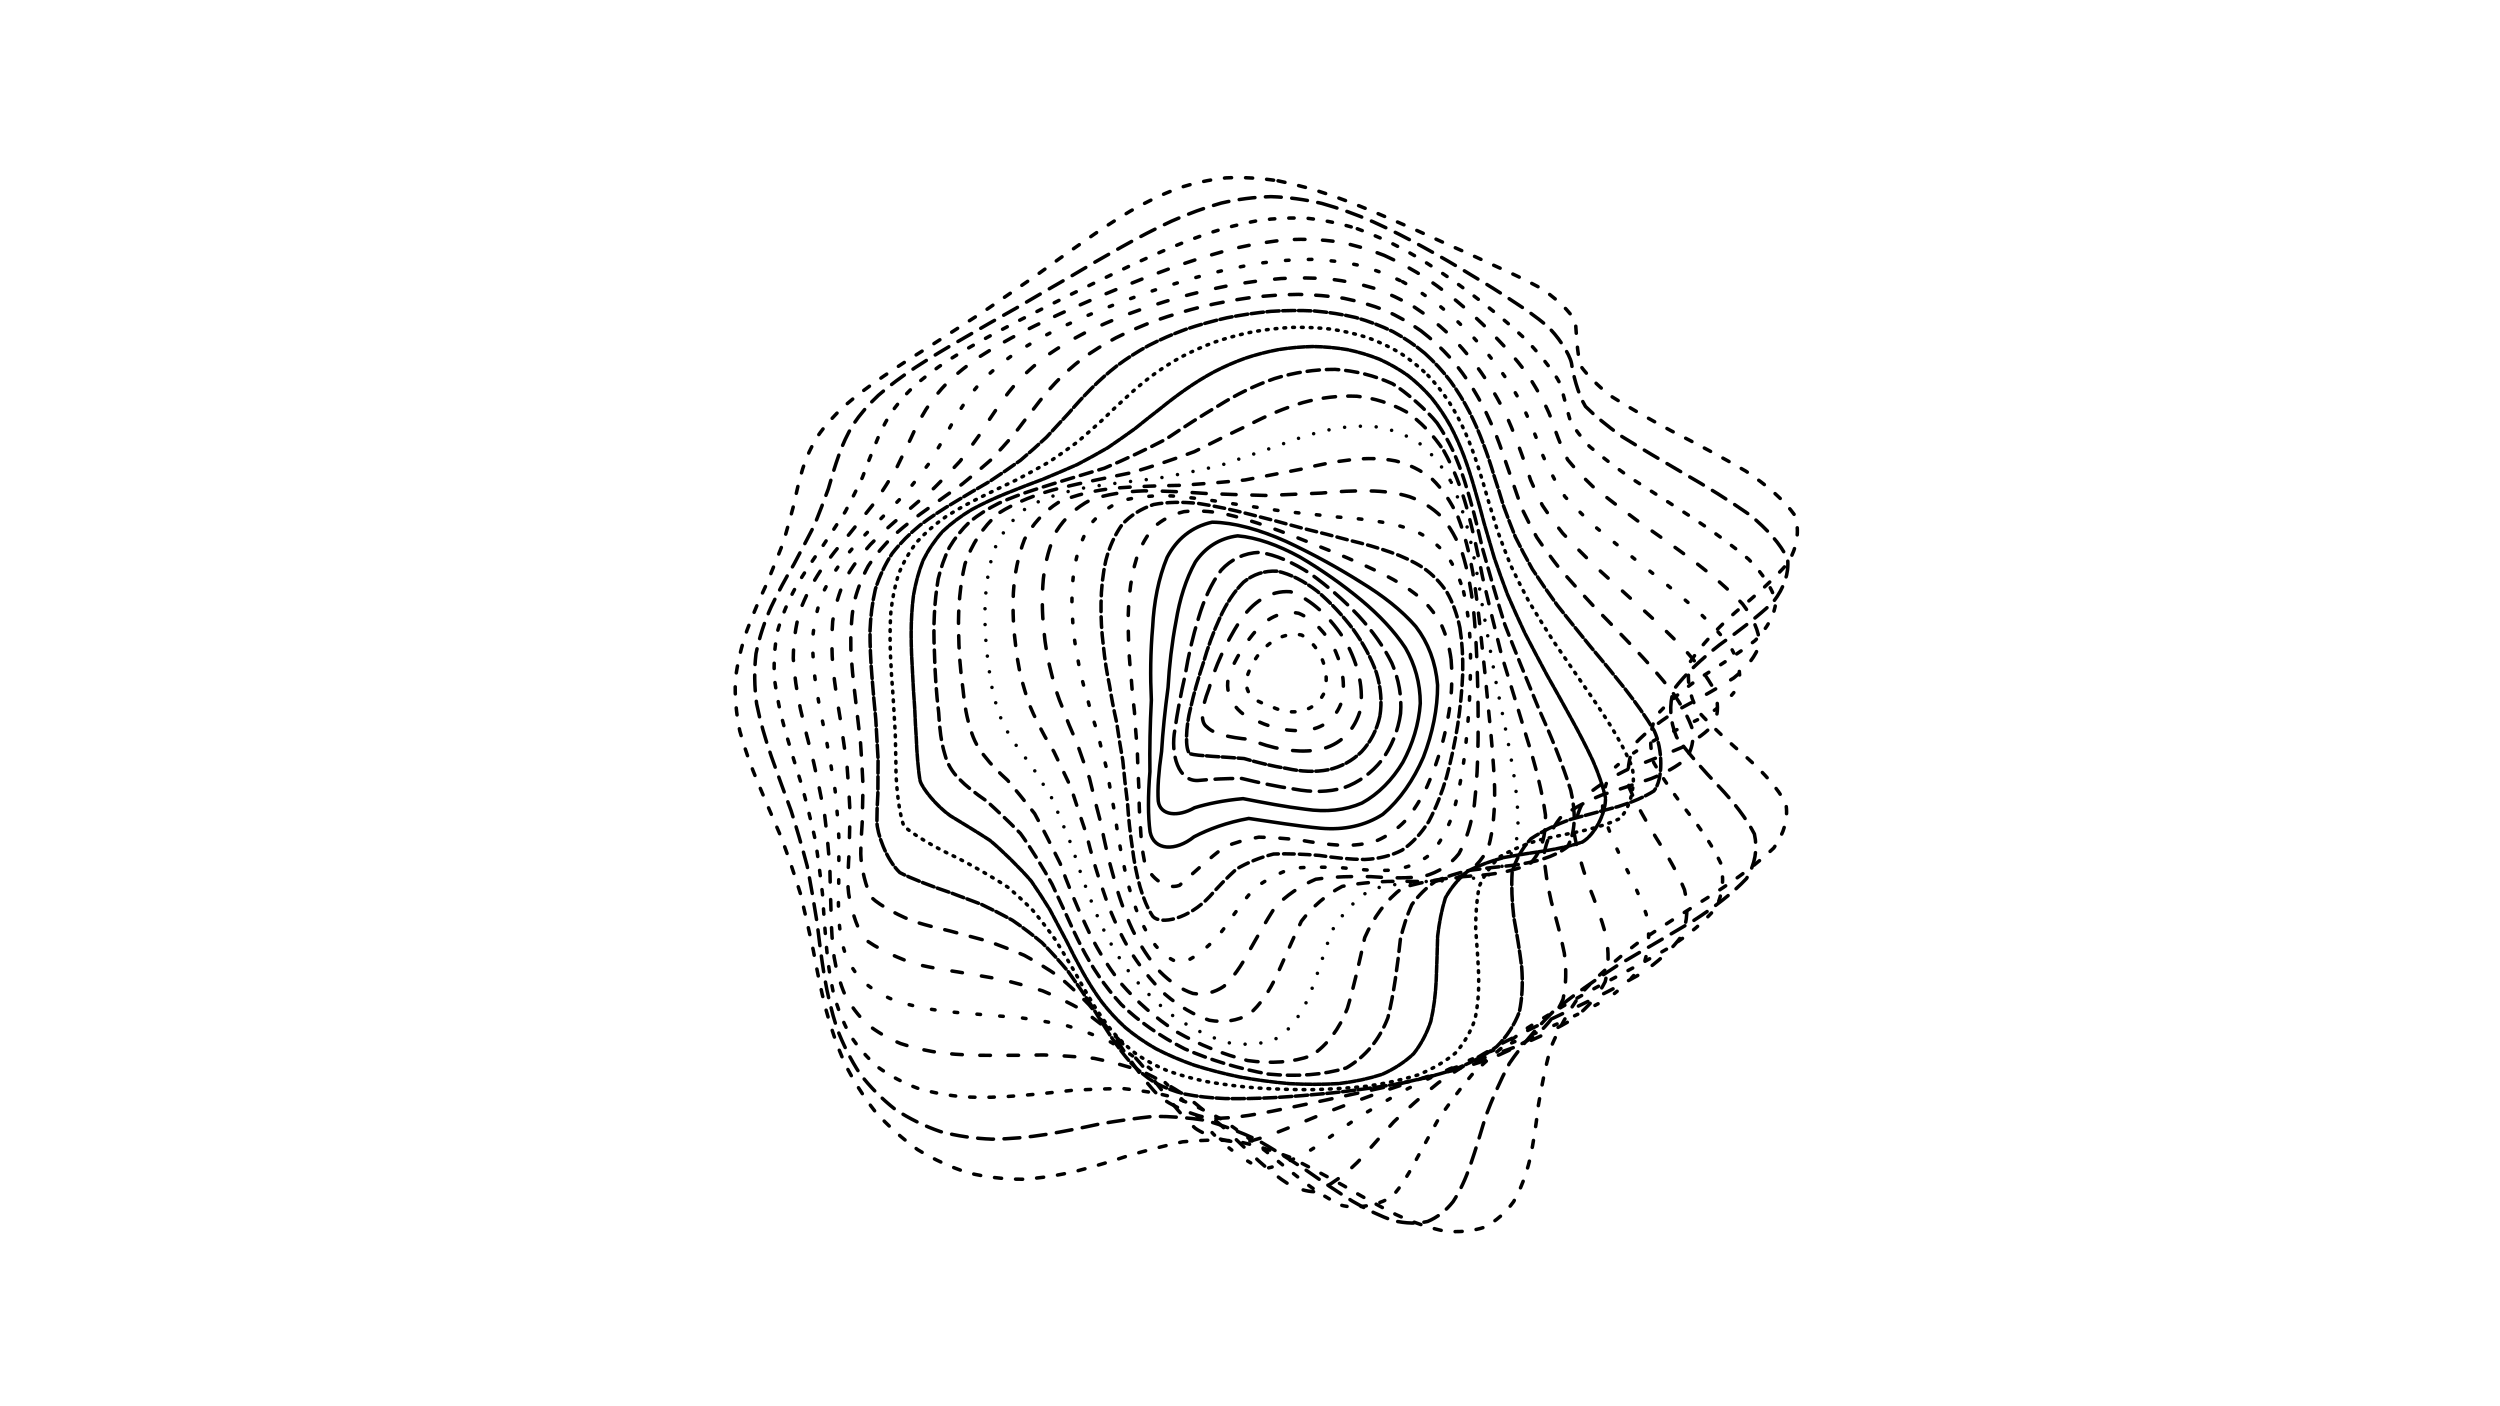 <svg xmlns="http://www.w3.org/2000/svg" version="1.1" xmlns:xlink="http://www.w3.org/1999/xlink" xmlns:svgjs="http://svgjs.dev/svgjs" viewBox="0 0 1422 800"><defs><linearGradient x1="50%" y1="0%" x2="50%" y2="100%" id="ccchaos-grad"><stop stop-color="hsl(206, 75%, 49%)" stop-opacity="1" offset="0%"></stop><stop stop-color="hsl(331, 90%, 56%)" stop-opacity="1" offset="100%"></stop></linearGradient></defs><g stroke-width="2" stroke="url(#ccchaos-grad)" fill="none" stroke-linecap="round"><path d="M726.97 102.85C737.22 104.91 747.63 107.81 758.17 111.42 768.71 115.21 779.35 119.5 790.03 124.16 800.65 128.68 811.21 133.39 821.58 138.19 831.75 142.62 841.55 147.04 850.8 151.42 859.61 155.33 867.64 159.19 874.69 163 883.65 168.09 894.34 178.13 896.15 183.39 896.64 188.7 896.91 201.1 899.23 208.4 902.98 213.5 908.5 219.09 916.04 225.15 925.83 231.35 937.51 238.01 950.71 245.11 964.95 252.34 979.37 259.99 993.03 267.98 1005.19 276.09 1014.79 284.52 1020.98 293.2 1023.69 301.97 1022.35 310.95 1017.09 320.11 1009.14 329.3 998.81 338.63 987.34 348.05 976.73 357.48 967.66 366.98 961.35 376.51 959.12 386.03 960.72 395.35 965.75 404.45 974.01 413.56 983.82 422.47 993.9 431.18 1003.64 439.92 1011.22 448.5 1015.77 456.94 1017.28 465.48 1014.93 473.93 1008.92 482.34 999.98 490.92 988.39 499.54 975.02 508.23 960.8 517.17 946.4 526.27 932.58 535.55 919.96 545.14 908.85 554.96 899.46 564.99 892.02 575.33 886.23 585.86 881.84 596.52 878.94 607.34 876.8 618.15 875.01 628.82 873.81 639.38 872.32 649.54 870.27 659.13 868.09 668.21 865 676.42 860.92 683.53 856.42 689.75 850.9 694.63 844.43 698.02 837.55 700.32 829.85 701.05 821.47 700.22 812.82 698.42 803.65 695.25 794.08 690.86 784.4 686.04 774.44 680.48 764.29 674.45 754.11 668.8 743.8 663.26 733.4 658.11 723 654.14 712.75 651.05 702.66 648.93 692.55 648.23 682.55 648.45 672.64 649.47 662.66 651.63 652.72 654.23 642.79 657.04 632.73 660.38 622.63 663.47 612.49 666.07 602.22 668.54 591.91 670.15 581.59 670.75 571.22 670.75 560.93 669.55 550.8 667.13 540.83 663.92 531.19 659.5 522.01 653.95 513.25 647.68 505.14 640.41 497.82 632.28 491.09 623.64 485.25 614.34 480.32 604.52 475.94 594.41 472.37 583.96 469.53 573.3 466.86 562.53 464.62 551.66 462.64 540.77 460.3 529.9 457.89 519.07 455.29 508.34 451.98 497.66 448.37 487.09 444.51 476.64 440.06 466.25 435.6 455.98 431.35 445.83 427.1 435.72 423.5 425.72 420.8 415.82 418.73 405.95 417.87 396.16 418.29 386.49 419.47 376.82 421.76 367.47 424.91 358.47 428.27 349.45 432.02 340.77 435.94 332.43 439.37 324.08 442.62 316.08 445.6 308.44 447.83 300.79 449.83 293.48 451.68 286.54 453.07 279.56 454.65 272.92 456.58 266.61 458.62 260.22 461.37 254.12 464.95 248.3 469.08 242.33 474.19 236.56 480.25 230.98 486.96 225.16 494.52 219.46 502.82 213.83 511.54 207.88 520.77 201.95 530.34 196.02 540.02 189.73 549.84 183.41 559.7 177.08 569.4 170.42 579.04 163.79 588.59 157.23 597.87 150.46 607.06 143.88 616.18 137.57 625.05 131.28 633.93 125.42 642.86 120.11 651.6 115.07 660.49 110.76 669.57 107.27 678.55 104.26 687.79 102.21 697.34 101.17 706.85 100.71 716.72 101.27 726.97 102.85" stroke-dasharray="4 8" transform="rotate(0, 711, 400)" opacity="0.70"></path><path d="M731.7 113.53C741.66 115.56 751.66 118.39 761.64 121.92 771.61 125.62 781.54 129.82 791.34 134.4 801.05 138.86 810.53 143.53 819.66 148.31 828.55 152.76 836.93 157.23 844.64 161.67 851.93 165.68 858.38 169.64 863.85 173.56 870.7 178.82 878.44 189.06 879.82 194.31 880.83 199.51 884.55 211.33 889.44 218.16 894.93 222.88 902.12 228.05 911.09 233.64 921.91 239.33 934.17 245.46 947.43 252 961.2 258.65 974.68 265.69 987.01 273.09 997.62 280.57 1005.58 288.39 1010.24 296.48 1011.7 304.64 1009.48 313.04 1003.79 321.64 995.85 330.28 985.93 339.09 975.12 348.02 965.23 356.97 956.81 366.03 950.9 375.17 948.72 384.31 949.99 393.31 954.41 402.16 961.84 411.02 970.83 419.74 980.26 428.33 989.64 436.96 997.3 445.5 1002.42 453.96 1004.97 462.51 1004.06 471.04 999.74 479.57 992.63 488.26 982.8 497.03 970.95 505.89 957.91 514.97 944.21 524.21 930.59 533.61 917.63 543.26 905.71 553.1 895.13 563.1 886.16 573.31 878.69 583.64 872.59 593.99 867.99 604.42 864.34 614.74 861.31 624.81 859.11 634.69 856.98 644.1 854.64 652.87 852.46 661.1 849.69 668.43 846.2 674.68 842.5 680.08 837.95 684.2 832.55 686.93 826.85 688.66 820.35 688.96 813.12 687.83 805.67 685.86 797.61 682.68 789.03 678.4 780.33 673.79 771.23 668.52 761.79 662.83 752.31 657.52 742.56 652.31 732.58 647.43 722.6 643.63 712.63 640.62 702.7 638.46 692.76 637.6 682.82 637.56 672.9 638.26 662.93 640.02 652.94 642.22 642.92 644.64 632.84 647.61 622.71 650.41 612.55 652.83 602.37 655.22 592.19 656.88 582.07 657.68 572.03 658.01 562.16 657.28 552.56 655.46 543.22 652.96 534.32 649.35 525.97 644.66 518.08 639.32 510.9 633.01 504.53 625.86 498.71 618.19 493.74 609.82 489.61 600.89 485.9 591.65 482.89 581.99 480.47 572.05 478.09 561.95 475.99 551.68 474.04 541.33 471.64 530.95 469.09 520.54 466.3 510.18 462.79 499.85 458.99 489.58 454.95 479.42 450.39 469.3 445.85 459.27 441.55 449.37 437.32 439.51 433.75 429.75 431.1 420.12 429.09 410.5 428.28 401 428.73 391.62 429.95 382.25 432.26 373.22 435.43 364.53 438.84 355.83 442.66 347.47 446.65 339.46 450.21 331.42 453.61 323.73 456.74 316.38 459.13 309 461.25 301.95 463.17 295.23 464.56 288.45 466.03 281.98 467.75 275.8 469.45 269.52 471.73 263.48 474.73 257.68 478.16 251.71 482.5 245.91 487.74 240.25 493.6 234.35 500.34 228.53 507.86 222.76 515.87 216.7 524.49 210.64 533.56 204.58 542.87 198.2 552.44 191.8 562.17 185.41 571.87 178.74 581.6 172.12 591.3 165.61 600.84 158.95 610.31 152.5 619.72 146.36 628.94 140.26 638.13 134.62 647.32 129.54 656.35 124.74 665.46 120.64 674.67 117.36 683.79 114.55 693.08 112.66 702.57 111.73 712.03 111.35 721.74 111.95 731.7 113.53" stroke-dasharray="9 6" transform="rotate(4.04, 711, 400)" opacity="0.62"></path><path d="M733.49 124.21C743.09 126.2 752.59 128.97 761.93 132.4 771.25 136.01 780.38 140.11 789.23 144.59 797.98 148.98 806.35 153.6 814.25 158.34 821.92 162.8 828.98 167.3 835.32 171.78 843.89 177.9 856.12 189.39 859.79 194.85 862.5 199.89 866.39 210.33 869.09 215.97 872.18 219.71 876.27 223.79 881.63 228.22 888.67 232.63 897.22 237.45 907.27 242.65 918.72 247.9 931.17 253.56 944.14 259.61 957.15 265.73 969.48 272.24 980.37 279.09 989.4 286.01 995.79 293.26 999.03 300.8 999.37 308.39 996.42 316.25 990.43 324.33 982.59 332.44 973.11 340.75 962.96 349.23 953.78 357.72 945.98 366.36 940.46 375.13 938.32 383.9 939.3 392.6 943.13 401.21 949.78 409.83 957.96 418.37 966.71 426.85 975.65 435.36 983.27 443.84 988.79 452.29 992.18 460.83 992.52 469.4 989.76 478 984.39 486.75 976.33 495.59 966.13 504.53 954.48 513.65 941.81 522.92 928.77 532.33 915.91 541.93 903.64 551.66 892.3 561.49 882.19 571.45 873.33 581.45 865.72 591.39 859.49 601.31 854.28 611.04 849.85 620.45 846.37 629.6 843.24 638.22 840.2 646.15 837.54 653.53 834.6 660.01 831.21 665.43 825.8 671.76 811.34 676.77 802.22 675.36 795.74 673.28 788.62 670.1 780.93 665.97 773.14 661.57 764.84 656.59 756.11 651.24 747.35 646.26 738.19 641.36 728.7 636.76 719.2 633.13 709.6 630.19 699.93 628.01 690.27 627.01 680.53 626.74 670.74 627.14 660.95 628.53 651.09 630.33 641.19 632.37 631.29 634.97 621.36 637.46 611.44 639.66 601.57 641.92 591.78 643.57 582.13 644.49 572.65 645.07 563.43 644.72 554.58 643.39 546.06 641.51 538.04 638.6 530.64 634.71 523.71 630.23 517.5 624.82 512.07 618.59 507.14 611.86 502.97 604.43 499.54 596.41 496.41 588.05 493.84 579.23 491.72 570.07 489.51 560.72 487.46 551.14 485.45 541.4 482.91 531.6 480.17 521.72 477.15 511.83 473.43 501.93 469.44 492.06 465.23 482.26 460.57 472.48 455.98 462.78 451.67 453.18 447.47 443.62 443.97 434.15 441.38 424.81 439.45 415.48 438.69 406.27 439.17 397.19 440.42 388.12 442.74 379.38 445.91 370.99 449.34 362.59 453.21 354.51 457.27 346.78 460.95 339.01 464.49 331.57 467.77 324.45 470.35 317.3 472.63 310.44 474.66 303.88 476.12 297.25 477.57 290.89 479.15 284.78 480.6 278.56 482.5 272.54 484.99 266.71 487.8 260.71 491.41 254.84 495.85 249.09 500.85 243.09 506.71 237.16 513.36 231.27 520.54 225.1 528.39 218.93 536.78 212.77 545.5 206.32 554.6 199.87 563.95 193.46 573.41 186.82 583 180.26 592.63 173.83 602.21 167.31 611.77 161.03 621.3 155.07 630.71 149.2 640.08 143.8 649.42 138.95 658.65 134.4 667.9 130.54 677.17 127.47 686.38 124.85 695.67 123.11 705.04 122.3 714.4 122.01 723.89 122.64 733.49 124.21" stroke-dasharray="3 8" transform="rotate(8.08, 711, 400)" opacity="0.65"></path><path d="M732.08 134.89C741.25 136.84 750.19 139.54 758.85 142.87 767.48 146.38 775.79 150.37 783.71 154.74 791.53 159.05 798.88 163.59 805.67 168.29 812.28 172.73 818.24 177.24 823.49 181.75 830.62 187.98 840.87 199.77 844.26 205.39 847.34 210.57 853.84 221.11 858.62 226.67 863.21 230.32 868.84 234.26 875.7 238.49 884.01 242.67 893.59 247.2 904.31 252.09 916.01 256.98 928.28 262.25 940.63 267.87 952.65 273.54 963.67 279.57 973.05 285.94 980.53 292.35 985.42 299.09 987.38 306.13 986.74 313.2 983.19 320.55 977.02 328.15 969.35 335.77 960.34 343.61 950.86 351.67 942.37 359.72 935.16 367.97 930.02 376.39 927.93 384.82 928.64 393.22 931.93 401.59 937.83 409.97 945.21 418.33 953.26 426.67 961.7 435.06 969.15 443.45 974.91 451.86 978.96 460.35 980.37 468.89 979 477.5 975.26 486.22 968.93 495.05 960.41 503.97 950.32 513.04 938.92 522.23 926.8 531.52 914.46 540.95 902.27 550.45 890.61 559.99 879.78 569.58 869.92 579.14 861.09 588.56 853.44 597.9 846.77 606.97 840.94 615.65 836.08 624.03 831.75 631.83 827.72 638.93 822.48 648.3 811.5 661.05 805.06 663.99 800.56 664.78 795.47 664.38 789.77 662.82 783.97 660.66 777.58 657.53 770.61 653.55 763.56 649.37 755.98 644.69 747.92 639.67 739.81 635.01 731.26 630.42 722.29 626.08 713.32 622.62 704.18 619.76 694.89 617.57 685.63 616.45 676.24 615.98 666.76 616.1 657.31 617.14 647.78 618.57 638.22 620.24 628.72 622.46 619.22 624.63 609.78 626.59 600.47 628.67 591.29 630.26 582.34 631.23 573.63 631.97 565.25 631.9 557.3 630.98 549.72 629.61 542.69 627.31 536.29 624.12 530.34 620.42 525.07 615.84 520.54 610.47 516.41 604.65 512.93 598.12 510.09 590.99 507.4 583.53 505.14 575.57 503.2 567.22 501.04 558.67 498.94 549.82 496.78 540.78 494.05 531.63 491.07 522.35 487.81 513 483.88 503.63 479.69 494.23 475.35 484.87 470.61 475.5 466 466.19 461.7 456.96 457.57 447.74 454.15 438.61 451.64 429.59 449.8 420.58 449.1 411.68 449.62 402.91 450.88 394.14 453.19 385.69 456.35 377.58 459.79 369.45 463.68 361.63 467.79 354.13 471.57 346.61 475.24 339.38 478.69 332.45 481.45 325.46 483.92 318.75 486.11 312.31 487.7 305.78 489.2 299.48 490.73 293.4 492.02 287.2 493.65 281.17 495.73 275.29 498 269.24 500.96 263.29 504.66 257.44 508.83 251.35 513.8 245.32 519.55 239.31 525.81 233.06 532.78 226.81 540.34 220.58 548.3 214.1 556.72 207.65 565.48 201.25 574.46 194.68 583.65 188.21 592.97 181.91 602.35 175.56 611.77 169.47 621.19 163.73 630.59 158.11 639.96 152.96 649.28 148.36 658.55 144.07 667.8 140.45 677.02 137.59 686.2 135.17 695.38 133.58 704.56 132.88 713.73 132.67 722.91 133.33 732.08 134.89" stroke-dasharray="6 10" transform="rotate(12.12, 711, 400)" opacity="0.76"></path><path d="M727.67 145.57C736.36 147.48 744.71 150.09 752.7 153.32 760.65 156.72 768.19 160.6 775.28 164.85 782.27 169.06 788.75 173.52 794.66 178.14 800.43 182.56 805.59 187.05 810.11 191.58 816.37 197.89 825.96 209.95 829.73 215.72 833.76 221.05 843.54 231.77 850.44 237.32 856.42 240.93 863.4 244.77 871.46 248.86 880.69 252.88 890.9 257.2 901.9 261.83 913.48 266.44 925.23 271.38 936.7 276.66 947.54 281.94 957.15 287.57 965.01 293.52 970.99 299.49 974.5 305.78 975.31 312.37 973.85 318.98 969.83 325.87 963.58 333.03 956.15 340.2 947.64 347.62 938.82 355.27 930.99 362.92 924.36 370.8 919.57 378.89 917.54 386.98 918.01 395.09 920.8 403.22 925.99 411.36 932.6 419.52 939.93 427.71 947.81 435.93 955 444.2 960.85 452.51 965.38 460.89 967.66 469.35 967.49 477.88 965.23 486.5 960.54 495.22 953.7 504.03 945.24 512.94 935.3 521.94 924.35 530.99 912.87 540.13 901.17 549.29 889.63 558.42 878.54 567.55 868.09 576.58 858.42 585.4 849.67 594.08 841.78 602.43 834.7 610.35 828.5 617.93 822.92 624.92 817.79 631.19 811.09 639.36 798.43 650.02 791.76 652.19 784.83 652.26 768.61 646.5 759.19 641.16 752.7 637.21 745.7 632.82 738.2 628.12 730.69 623.78 722.7 619.49 714.29 615.4 705.87 612.11 697.23 609.34 688.44 607.15 679.67 605.92 670.76 605.27 661.77 605.14 652.82 605.86 643.82 606.93 634.81 608.24 625.9 610.11 617.03 611.95 608.3 613.64 599.73 615.51 591.36 616.98 583.28 617.95 575.47 618.76 568.05 618.9 561.11 618.29 554.52 617.33 548.49 615.56 543.08 612.97 538.06 609.94 533.67 606.12 529.93 601.54 526.47 596.56 523.56 590.89 521.15 584.62 518.77 578.03 516.68 570.93 514.79 563.4 512.58 555.67 510.33 547.6 507.95 539.28 504.99 530.83 501.75 522.21 498.23 513.48 494.1 504.69 489.75 495.84 485.28 486.97 480.51 478.09 475.9 469.22 471.66 460.4 467.62 451.58 464.31 442.83 461.9 434.16 460.15 425.51 459.52 416.93 460.06 408.47 461.34 400.01 463.63 391.86 466.76 384 470.18 376.14 474.06 368.56 478.2 361.27 482.06 353.95 485.86 346.9 489.45 340.11 492.42 333.28 495.09 326.68 497.48 320.31 499.24 313.85 500.85 307.59 502.41 301.51 503.66 295.31 505.11 289.25 506.89 283.31 508.74 277.2 511.15 271.18 514.19 265.23 517.59 259.08 521.72 252.96 526.58 246.87 531.9 240.56 537.93 234.27 544.57 228.01 551.63 221.54 559.21 215.13 567.21 208.79 575.49 202.33 584.06 196 592.85 189.86 601.77 183.72 610.81 177.85 619.9 172.36 629.04 167 638.19 162.11 647.3 157.78 656.41 153.75 665.49 150.37 674.49 147.73 683.5 145.5 692.45 144.07 701.32 143.48 710.19 143.33 718.99 144.03 727.67 145.57" stroke-dasharray="2 11" transform="rotate(16.16, 711, 400)" opacity="0.11"></path><path d="M720.9 156.24C729.06 158.11 736.83 160.64 744.19 163.75 751.51 167.05 758.39 170.79 764.79 174.91 771.13 179.02 776.95 183.38 782.24 187.91 787.45 192.28 792.13 196.74 796.28 201.26 802.23 207.62 812.33 219.9 817 225.81 820.5 229.46 824.17 233.15 828.18 236.91 832.96 240.42 838.36 244.06 844.51 247.83 851.66 251.44 859.7 255.24 868.61 259.25 878.39 263.16 888.85 267.33 899.74 271.77 910.86 276.16 921.81 280.86 932.18 285.85 941.71 290.82 949.87 296.11 956.23 301.71 960.79 307.3 963.05 313.21 962.86 319.4 960.71 325.6 956.36 332.09 950.12 338.85 942.99 345.61 935.01 352.64 926.85 359.92 919.66 367.2 913.56 374.72 909.13 382.48 907.16 390.25 907.41 398.08 909.73 405.95 914.26 413.83 920.12 421.78 926.73 429.77 934.02 437.8 940.85 445.89 946.66 454.05 951.49 462.27 954.44 470.56 955.29 478.93 954.34 487.36 951.16 495.88 945.93 504.46 939.11 513.11 930.72 521.81 921.14 530.53 910.81 539.28 899.95 548 888.92 556.63 878 565.21 867.39 573.62 857.3 581.77 847.84 589.75 839.06 597.35 830.98 604.48 823.65 611.27 816.92 617.45 810.71 622.92 805.1 627.88 799.8 632.02 794.68 635.25 787.52 638.7 772.96 639.83 765.1 637.59 759.79 635.38 754.07 632.42 747.94 628.79 741.8 625.08 735.21 620.98 728.19 616.6 721.15 612.57 713.68 608.56 705.81 604.72 697.94 601.6 689.86 598.93 681.64 596.75 673.44 595.43 665.13 594.61 656.76 594.26 648.44 594.68 640.11 595.42 631.83 596.39 623.66 597.9 615.59 599.41 607.71 600.83 600.01 602.46 592.57 603.77 585.47 604.67 575.42 605.63 558.14 604.06 551.11 601.3 545.09 597.28 536 585.17 532.61 577.28 530.38 571.52 528.33 565.25 526.37 558.54 524.01 551.62 521.55 544.33 518.9 536.76 515.67 529.05 512.17 521.13 508.4 513.04 504.08 504.89 499.59 496.62 495.04 488.3 490.27 479.96 485.7 471.58 481.54 463.22 477.63 454.85 474.44 446.51 472.14 438.23 470.5 429.95 469.94 421.73 470.5 413.6 471.78 405.46 474.04 397.59 477.12 389.99 480.51 382.38 484.37 375.03 488.51 367.93 492.43 360.81 496.32 353.92 500.06 347.26 503.22 340.54 506.11 334.03 508.7 327.71 510.68 321.31 512.47 315.08 514.14 308.99 515.42 302.78 516.81 296.69 518.41 290.69 519.96 284.55 521.94 278.46 524.44 272.44 527.17 266.24 530.55 260.07 534.57 253.93 538.99 247.61 544.07 241.32 549.77 235.07 555.86 228.67 562.5 222.33 569.61 216.11 577.02 209.79 584.8 203.64 592.85 197.71 601.1 191.79 609.54 186.18 618.08 180.95 626.73 175.87 635.44 171.27 644.13 167.21 652.88 163.44 661.59 160.31 670.23 157.89 678.89 155.85 687.47 154.57 695.93 154.08 704.4 154.01 712.73 154.73 720.9 156.24" stroke-dasharray="6 11" transform="rotate(20.2, 711, 400)" opacity="0.44"></path><path d="M712.71 166.92C720.34 168.73 727.56 171.18 734.37 174.18 741.16 177.35 747.5 180.96 753.4 184.94 759.26 188.92 764.66 193.16 769.61 197.6 774.54 201.89 779.05 206.3 783.17 210.78 789.3 217.16 800.77 229.6 806.67 235.64 811.1 239.39 815.84 243.17 821.02 247.01 826.92 250.61 833.44 254.31 840.65 258.12 848.68 261.76 857.41 265.55 866.79 269.52 876.74 273.38 887.05 277.45 897.5 281.76 907.86 286 917.79 290.5 926.91 295.27 935.06 300 941.77 305.02 946.7 310.32 949.95 315.61 951.1 321.18 950.07 327.04 947.38 332.89 942.82 339.03 936.68 345.43 929.89 351.83 922.45 358.5 914.93 365.43 908.36 372.36 902.79 379.55 898.69 387 896.79 394.44 896.84 401.98 898.73 409.58 902.63 417.19 907.78 424.89 913.69 432.65 920.34 440.44 926.74 448.31 932.4 456.25 937.37 464.23 940.81 472.29 942.47 480.4 942.62 488.57 940.79 496.8 937.06 505.06 931.84 513.35 925.03 521.66 916.93 529.93 907.94 538.2 898.19 546.39 888 554.44 877.64 562.4 867.31 570.15 857.21 577.59 847.47 584.83 838.2 591.67 829.45 598.01 821.28 604.01 813.66 609.41 806.52 614.11 799.93 618.35 793.7 621.81 787.75 624.43 779.45 627.11 763.4 627.3 755.21 624.92 749.78 622.74 744.08 619.89 738.08 616.46 732.1 612.99 725.78 609.17 719.12 605.11 712.45 601.37 705.43 597.64 698.07 594.04 690.71 591.09 683.2 588.51 675.6 586.36 668.02 584.97 660.37 584.02 652.71 583.46 645.11 583.61 637.56 584.05 630.1 584.7 622.76 585.86 615.57 587.05 608.63 588.17 601.86 589.55 595.38 590.67 589.28 591.46 580.68 592.41 566.16 591.41 560.33 589.22 555.29 585.97 547.44 575.8 544.29 569 542.08 564.02 539.95 558.54 537.8 552.61 535.23 546.47 532.49 539.96 529.55 533.14 526.04 526.17 522.27 518.96 518.28 511.54 513.8 504.05 509.22 496.41 504.63 488.67 499.89 480.89 495.41 473.05 491.35 465.18 487.59 457.29 484.55 449.4 482.38 441.52 480.85 433.65 480.36 425.8 480.95 418.01 482.22 410.21 484.44 402.63 487.45 395.29 490.78 387.94 494.6 380.81 498.71 373.9 502.67 366.96 506.63 360.22 510.49 353.67 513.83 347.07 516.93 340.64 519.75 334.37 521.97 328.03 523.97 321.81 525.81 315.72 527.22 309.51 528.64 303.4 530.17 297.37 531.55 291.21 533.24 285.09 535.32 279.03 537.53 272.82 540.27 266.64 543.56 260.5 547.15 254.21 551.35 247.97 556.13 241.79 561.25 235.5 566.92 229.29 573.07 223.22 579.53 217.1 586.39 211.16 593.58 205.46 600.99 199.81 608.64 194.48 616.47 189.53 624.43 184.75 632.5 180.43 640.6 176.66 648.79 173.16 656.97 170.28 665.09 168.07 673.26 166.22 681.34 165.08 689.29 164.7 697.26 164.69 705.08 165.44 712.71 166.92" stroke-dasharray="7 8" transform="rotate(24.24, 711, 400)" opacity="0.24"></path><path d="M704.28 177.6C711.38 179.36 718.11 181.71 724.47 184.59 730.82 187.63 736.78 191.1 742.36 194.93 747.93 198.77 753.13 202.88 757.98 207.2 762.87 211.4 767.47 215.74 771.82 220.16 776.3 224.38 780.65 228.66 784.94 232.96 789.52 237.01 794.2 241.09 799.08 245.17 804.45 249.02 810.19 252.89 816.38 256.8 823.2 260.5 830.57 264.26 838.52 268.12 847.07 271.81 856.13 275.62 865.58 279.59 875.33 283.42 885.17 287.45 894.87 291.67 904.25 295.8 912.99 300.17 920.78 304.77 930.17 311.72 938.59 326.87 936.97 335.09 933.88 340.65 929.21 346.47 923.26 352.56 916.85 358.64 909.97 364.98 903.08 371.59 897.1 378.19 892.02 385.06 888.24 392.19 886.42 399.32 886.29 406.55 887.8 413.86 891.12 421.18 895.58 428.6 900.79 436.08 906.8 443.59 912.71 451.18 918.11 458.83 923.08 466.51 926.82 474.25 929.1 482.04 930.16 489.86 929.48 497.71 927.1 505.56 923.38 513.41 918.11 521.24 911.53 529 903.99 536.71 895.54 544.31 886.45 551.72 876.98 559.02 867.29 566.05 857.58 572.77 847.98 579.25 838.62 585.32 829.6 590.9 820.97 596.14 812.75 600.79 804.96 604.78 797.59 608.35 790.6 611.19 783.92 613.25 777.6 614.86 771.47 615.67 765.47 615.67 759.7 615.26 753.94 614.1 748.14 612.23 742.45 610.1 736.63 607.38 730.64 604.16 724.68 600.94 718.51 597.39 712.11 593.64 705.71 590.19 699.06 586.73 692.17 583.37 685.28 580.58 678.32 578.1 671.34 575.98 664.38 574.55 657.41 573.47 650.51 572.74 643.66 572.64 636.9 572.8 630.31 573.15 623.81 573.98 617.53 574.85 611.52 575.69 602.88 577.25 587.67 579.2 581.24 579.2 570.89 576.35 559.15 565.65 556.01 559.84 553.7 555.57 551.37 550.81 548.97 545.6 546.12 540.22 543.08 534.45 539.83 528.35 536.05 522.12 532.05 515.6 527.86 508.86 523.28 502.04 518.63 495.04 514.05 487.89 509.38 480.71 505.02 473.42 501.11 466.06 497.52 458.69 494.64 451.26 492.61 443.82 491.2 436.38 490.78 428.92 491.39 421.47 492.65 414.03 494.82 406.76 497.75 399.69 501 392.61 504.75 385.7 508.81 378.97 512.77 372.22 516.79 365.64 520.73 359.2 524.23 352.73 527.52 346.39 530.57 340.17 533.05 333.89 535.3 327.71 537.36 321.63 538.96 315.46 540.5 309.36 542.07 303.32 543.41 297.17 544.94 291.06 546.76 285.01 548.58 278.83 550.83 272.69 553.53 266.6 556.42 260.4 559.84 254.26 563.78 248.19 568 242.05 572.73 236.03 577.93 230.15 583.41 224.26 589.31 218.58 595.57 213.14 602.04 207.79 608.81 202.76 615.79 198.11 622.93 193.64 630.22 189.63 637.6 186.13 645.08 182.91 652.59 180.28 660.08 178.27 667.63 176.61 675.12 175.62 682.5 175.32 689.91 175.39 697.18 176.14 704.28 177.6" stroke-dasharray="7 2" transform="rotate(28.28, 711, 400)" opacity="0.77"></path><path d="M696.81 188.28C703.41 189.98 709.72 192.23 715.73 194.98 721.73 197.89 727.44 201.21 732.86 204.88 738.3 208.58 743.48 212.54 748.43 216.72 753.45 220.81 758.31 225.05 763.06 229.39 767.97 233.57 772.88 237.81 777.86 242.1 783.13 246.17 788.6 250.28 794.33 254.41 800.5 258.31 807.04 262.26 814 266.23 821.46 270.01 829.36 273.85 837.68 277.76 846.38 281.5 855.38 285.35 864.55 289.33 873.77 293.17 882.85 297.17 891.57 301.34 899.81 305.41 907.27 309.69 913.68 314.16 921.05 320.9 926.18 335.46 923.61 343.33 920.26 348.63 915.59 354.18 909.88 359.98 903.9 365.78 897.57 371.82 891.29 378.13 885.88 384.42 881.27 390.98 877.8 397.79 876.05 404.6 875.78 411.52 876.93 418.52 879.71 425.52 883.53 432.62 888.07 439.78 893.42 446.96 898.8 454.21 903.85 461.52 908.69 468.83 912.57 476.2 915.28 483.59 917.04 490.98 917.32 498.38 916.11 505.74 913.72 513.09 909.9 520.37 904.8 527.55 898.74 534.66 891.7 541.61 883.88 548.35 875.55 554.95 866.79 561.26 857.81 567.23 848.73 572.98 839.68 578.3 830.78 583.13 822.07 587.65 813.64 591.6 805.52 594.94 797.69 597.9 790.19 600.18 782.99 601.76 776.08 602.95 769.4 603.43 762.91 603.19 756.64 602.62 750.46 601.39 744.35 599.53 738.36 597.47 732.35 594.91 726.3 591.9 720.29 588.92 714.19 585.66 707.97 582.2 701.76 579.02 695.42 575.82 688.95 572.69 682.47 570.07 676.02 567.7 669.63 565.62 663.25 564.15 656.95 562.98 650.77 562.09 641.65 561.73 624.47 562.56 616.59 563.41 602.74 565.32 585.95 565.55 581.74 564.12 574.35 558.41 563.74 544.18 559.74 537.59 556.58 532.89 553.24 527.82 549.68 522.4 545.67 516.86 541.47 511.03 537.14 504.95 532.49 498.79 527.85 492.42 523.32 485.88 518.77 479.29 514.55 472.56 510.82 465.73 507.42 458.88 504.72 451.94 502.84 444.95 501.56 437.95 501.21 430.9 501.83 423.82 503.08 416.74 505.18 409.8 508.01 403 511.17 396.2 514.82 389.53 518.81 383 522.75 376.46 526.77 370.03 530.78 363.73 534.41 357.4 537.87 351.16 541.12 345.03 543.86 338.84 546.37 332.72 548.68 326.69 550.53 320.57 552.27 314.52 553.97 308.52 555.37 302.43 556.88 296.38 558.57 290.38 560.17 284.29 562.08 278.24 564.34 272.26 566.7 266.2 569.49 260.2 572.72 254.31 576.15 248.38 580.04 242.58 584.37 236.94 588.92 231.33 593.89 225.92 599.22 220.79 604.75 215.75 610.59 211.04 616.69 206.7 622.93 202.55 629.38 198.85 635.96 195.64 642.63 192.7 649.4 190.3 656.19 188.51 663.04 187.03 669.88 186.17 676.67 185.97 683.48 186.09 690.2 186.86 696.81 188.28" stroke-dasharray="1 4" transform="rotate(32.32, 711, 400)" opacity="0.80"></path><path d="M691.35 198.96C697.5 200.59 703.45 202.74 709.2 205.36 714.95 208.13 720.51 211.3 725.89 214.79 731.3 218.34 736.57 222.14 741.72 226.16 746.97 230.12 752.17 234.24 757.37 238.47 762.74 242.58 768.21 246.76 773.82 251 779.7 255.07 785.82 259.18 792.21 263.32 798.95 267.27 806.03 271.26 813.44 275.28 821.2 279.12 829.27 283.01 837.59 286.97 846.09 290.77 854.69 294.67 863.26 298.66 871.68 302.52 879.78 306.52 887.36 310.65 894.36 314.69 900.5 318.9 905.57 323.29 911.04 329.86 913.32 343.95 910.05 351.51 906.54 356.59 901.96 361.91 896.56 367.46 891.02 372.99 885.25 378.76 879.57 384.77 874.7 390.77 870.54 397.02 867.36 403.5 865.68 409.99 865.29 416.58 866.13 423.24 868.41 429.9 871.62 436.65 875.52 443.45 880.21 450.26 885.03 457.12 889.66 464.02 894.26 470.92 898.14 477.85 901.1 484.77 903.35 491.68 904.38 498.57 904.14 505.39 902.91 512.18 900.39 518.87 896.67 525.42 892.06 531.89 886.44 538.17 879.99 544.21 872.95 550.1 865.34 555.7 857.34 560.94 849.1 565.97 840.7 570.57 832.27 574.7 823.87 578.55 815.59 581.86 807.49 584.6 799.56 587.01 791.86 588.82 784.42 589.98 777.17 590.82 770.15 591.03 763.34 590.6 756.7 589.91 750.21 588.64 743.86 586.83 737.62 584.87 731.45 582.47 725.32 579.69 719.25 576.94 713.19 573.95 707.11 570.78 701.06 567.86 694.97 564.92 688.85 562.01 682.74 559.55 676.74 557.29 670.88 555.27 662.18 553.15 645.67 550.85 637.98 550.52 630.62 550.9 617.42 552.1 611.66 552.6 601.76 552.79 589.57 549.49 586.1 546.81 582.41 543.47 574.48 534.35 570 528.63 566.54 524.56 562.9 520.11 559.08 515.33 554.87 510.44 550.53 505.25 546.11 499.8 541.46 494.27 536.86 488.52 532.44 482.56 528.05 476.57 524.02 470.4 520.49 464.09 517.3 457.77 514.8 451.33 513.08 444.79 511.92 438.24 511.64 431.61 512.28 424.92 513.49 418.22 515.52 411.62 518.24 405.12 521.29 398.61 524.83 392.2 528.71 385.89 532.59 379.57 536.59 373.34 540.62 367.19 544.35 361.02 547.95 354.92 551.39 348.9 554.36 342.83 557.13 336.83 559.71 330.88 561.83 324.87 563.82 318.91 565.72 313 567.29 307.02 568.89 301.08 570.58 295.2 572.11 289.24 573.85 283.35 575.84 277.53 577.83 271.65 580.16 265.87 582.85 260.2 585.65 254.52 588.85 248.98 592.43 243.63 596.17 238.32 600.3 233.23 604.79 228.42 609.42 223.72 614.38 219.34 619.62 215.33 624.98 211.51 630.57 208.11 636.34 205.19 642.2 202.52 648.19 200.37 654.28 198.77 660.41 197.47 666.59 196.74 672.79 196.62 679 196.8 685.2 197.57 691.35 198.96" stroke-dasharray="4 1" transform="rotate(36.36, 711, 400)" opacity="0.08"></path><path d="M688.68 209.63C694.44 211.2 700.09 213.25 705.64 215.73 711.19 218.36 716.66 221.36 722.06 224.68 732.97 231.44 743.83 239.13 754.88 247.41 766.56 255.3 778.96 263.52 792.26 271.91 806.55 279.65 821.83 287.59 837.68 295.71 853.6 303.25 868.82 311.16 882.05 319.48 892.81 327.43 899.61 335.99 901.47 345.21 899.58 354.24 893.16 364.07 883.31 374.7 878.24 379.99 873.02 385.5 867.91 391.22 863.55 396.94 859.81 402.88 856.91 409.03 855.33 415.19 854.83 421.43 855.38 427.73 857.21 434.03 859.87 440.39 863.15 446.79 871.82 459.6 880.26 472.54 886.67 485.37 891.15 498.11 891.34 510.6 887.15 522.48 879.82 534 868.94 544.6 855.66 553.87 841.03 562.35 825.54 569.11 810.06 573.81 794.77 577.41 780.06 578.81 766.14 577.92 752.68 576.22 739.83 572.65 727.51 567.51 721.42 565.01 715.42 562.28 709.48 559.39 703.57 556.73 697.71 554.02 691.91 551.33 683.31 547.96 667.1 542.78 659.53 541.02 649.62 540.12 640.69 539.7 632.88 539.46 625.15 540.27 618.53 540.56 613 540 607.23 539.58 602.15 537.8 597.49 534.52 591.84 530.88 585.98 525.63 579.64 518.87 571.82 511.69 563.44 503.14 554.79 493.46 545.51 483.54 537.01 472.69 530.13 461.13 527.17 455.33 524.87 449.38 523.31 443.3 522.28 437.21 522.07 431.01 522.72 424.71 523.9 418.41 525.84 412.16 528.45 405.98 531.37 399.79 534.77 393.66 538.52 387.6 546.01 375.44 553.83 363.49 561.32 351.79 567.26 339.96 572.51 328.27 577.18 316.79 580.48 305.12 583.87 293.62 587.75 282.45 591.31 271.18 596.02 260.36 601.98 250.25 608.27 240.37 615.94 231.51 624.79 224.01 633.99 217.22 644.14 212.14 654.93 209.07 663.15 207.64 680.08 207.91 688.68 209.63" stroke-dasharray="7 4" transform="rotate(40.4, 711, 400)" opacity="0.58"></path><path d="M689.19 220.31C699.99 223.49 710.78 228.35 721.56 234.53 732.5 240.94 743.71 248.27 755.31 256.22 767.42 263.88 780.26 271.91 793.83 280.17 807.98 287.89 822.68 295.83 837.39 303.93 851.66 311.54 864.73 319.45 875.5 327.71 883.82 335.62 888.41 344.05 888.64 353.03 885.85 361.83 879.35 371.31 870.16 381.47 861.22 391.58 852.77 402.46 846.47 414.09 844.66 425.72 846.41 437.59 850.96 449.53 858.4 461.46 865.94 473.41 872.08 485.16 877.03 496.79 878.52 508.05 876.29 518.63 871.42 528.84 863.17 538.08 852.38 546.02 840.07 553.24 826.46 558.86 812.37 562.59 798.07 565.42 783.97 566.29 770.42 565.17 757.11 563.44 744.36 560.1 732.23 555.39 720.25 550.96 708.71 545.92 697.68 540.65 686.65 536.75 676.58 533.36 667.49 530.59 658.39 529.36 650.29 528.51 643.24 527.83 636.12 528.12 629.93 528.01 624.57 527.22 618.78 526.67 613.43 524.99 608.26 522.06 602.07 518.91 595.57 514.34 588.62 508.42 580.42 502.18 571.83 494.67 563.19 486.04 554.21 477.22 546.15 467.44 539.75 456.89 534.71 446.27 532.38 435 533.16 423.22 535.9 411.43 541.19 399.7 548.24 388.14 555.53 376.55 563.3 365.06 570.92 353.76 577.26 342.36 583.02 331.07 588.22 319.98 592.07 308.77 595.83 297.76 599.81 287.11 603.24 276.45 607.49 266.27 612.73 256.84 618.04 247.7 624.55 239.57 632.16 232.75 639.97 226.61 648.79 222.08 658.39 219.41 668.08 217.69 678.39 217.96 689.19 220.31" stroke-dasharray="7 7" transform="rotate(44.44, 711, 400)" opacity="0.18"></path><path d="M692.8 230.99C702.97 234 713.42 238.56 724.13 244.36 734.97 250.39 746.27 257.34 758.05 264.9 770.17 272.27 782.92 280.06 796.14 288.1 809.56 295.72 823.11 303.58 836.2 311.6 848.5 319.21 859.28 327.09 867.63 335.25 873.71 343.11 876.4 351.39 875.34 360.12 871.94 368.69 865.56 377.82 857.1 387.53 849.14 397.18 841.67 407.49 836.02 418.41 834.23 429.34 835.39 440.39 838.97 451.42 845.21 462.43 851.79 473.35 857.45 483.98 862.54 494.47 864.91 504.5 864.22 513.79 861.43 522.74 855.57 530.7 847.22 537.4 837.35 543.49 825.89 548.09 813.58 551 800.8 553.18 787.84 553.65 775.12 552.38 762.46 550.69 750.2 547.59 738.51 543.31 726.92 539.34 715.83 534.79 705.34 529.98 694.85 526.34 685.39 523.05 676.93 520.22 668.4 518.73 660.83 517.51 654.18 516.42 647.35 516.24 641.25 515.73 635.75 514.68 629.72 513.94 623.92 512.27 618.14 509.55 611.4 506.73 604.33 502.7 596.89 497.46 588.46 492.01 579.82 485.38 571.35 477.7 562.78 469.86 555.24 461.07 549.36 451.48 544.81 441.83 542.78 431.46 543.61 420.51 546.22 409.55 551.2 398.53 557.88 387.58 564.9 376.62 572.52 365.69 580.18 354.88 586.81 344.02 593 333.24 598.7 322.65 603.15 312.02 607.39 301.6 611.68 291.57 615.27 281.61 619.4 272.15 624.26 263.46 628.98 255.09 634.69 247.7 641.39 241.57 648.15 236.07 655.9 232.07 664.53 229.79 673.18 228.35 682.63 228.72 692.8 230.99" stroke-dasharray="0 9" transform="rotate(48.48, 711, 400)" opacity="0.28"></path><path d="M698.99 241.67C708.58 244.5 718.64 248.75 729.08 254.16 739.63 259.8 750.7 266.32 762.21 273.47 773.9 280.49 786.03 287.97 798.33 295.73 810.55 303.17 822.52 310.86 833.67 318.73 843.84 326.26 852.33 334.03 858.42 342.04 862.54 349.79 863.67 357.9 861.65 366.36 857.91 374.67 851.82 383.45 844.16 392.68 837.15 401.86 830.61 411.57 825.58 421.77 823.81 431.96 824.47 442.17 827.17 452.26 832.28 462.33 837.84 472.2 842.88 481.69 847.8 491.05 850.68 499.88 851.11 507.94 849.97 515.68 846.17 522.47 840.04 528.06 832.54 533.13 823.33 536.86 813.01 539.07 802.09 540.73 790.66 540.9 779.16 539.57 767.58 537.95 756.17 535.14 745.19 531.29 734.25 527.75 723.75 523.67 713.81 519.3 703.87 515.92 694.9 512.76 686.86 509.92 678.74 508.22 671.44 506.7 664.91 505.26 658.12 504.64 651.87 503.75 646.03 502.42 639.64 501.45 633.32 499.71 626.94 497.1 619.71 494.5 612.21 490.86 604.45 486.17 595.96 481.35 587.45 475.47 579.3 468.62 571.25 461.64 564.29 453.75 558.98 445.06 554.92 436.32 553.18 426.84 554.05 416.72 556.52 406.6 561.17 396.34 567.44 386.08 574.13 375.81 581.51 365.51 589.08 355.29 595.88 345.06 602.41 334.9 608.53 324.93 613.56 314.97 618.34 305.25 623.05 295.93 627 286.73 631.28 278.06 636.06 270.15 640.55 262.56 645.82 255.93 651.93 250.48 657.99 245.62 664.96 242.13 672.83 240.21 680.67 239.03 689.4 239.48 698.99 241.67" stroke-dasharray="6 8" transform="rotate(52.52, 711, 400)" opacity="0.18"></path><path d="M706.89 252.35C715.91 254.99 725.46 258.93 735.42 263.93 745.45 269.17 755.95 275.24 766.75 281.92 777.6 288.55 788.66 295.65 799.61 303.05 810.26 310.22 820.38 317.67 829.44 325.29 837.5 332.66 843.83 340.25 847.93 348.04 850.4 355.62 850.33 363.49 847.68 371.63 843.84 379.65 838.18 388.04 831.35 396.76 825.26 405.45 819.59 414.54 815.14 423.99 813.41 433.43 813.65 442.78 815.57 451.92 819.61 461.02 824.17 469.85 828.47 478.24 832.99 486.49 836.02 494.17 837.17 501.08 837.24 507.72 835.08 513.43 830.87 518.04 825.51 522.24 818.45 525.22 810.17 526.88 801.24 528.13 791.57 528.08 781.56 526.77 771.36 525.27 761.1 522.74 751.05 519.32 741 516.2 731.22 512.57 721.88 508.62 712.52 505.51 703.99 502.49 696.24 499.68 688.4 497.82 681.21 496.06 674.6 494.34 667.73 493.34 661.22 492.1 654.95 490.51 648.18 489.29 641.4 487.44 634.52 484.87 626.96 482.38 619.2 479.01 611.33 474.75 602.98 470.42 594.79 465.16 587.09 459.02 579.66 452.79 573.34 445.71 568.61 437.86 565.05 429.97 563.6 421.34 564.49 412.07 566.81 402.79 571.12 393.32 576.94 383.79 583.23 374.27 590.28 364.68 597.64 355.16 604.48 345.65 611.19 336.2 617.63 326.95 623.15 317.75 628.45 308.8 633.61 300.27 638.04 291.89 642.64 284.05 647.56 276.94 652.1 270.16 657.23 264.28 663.03 259.5 668.7 255.25 675.17 252.25 682.48 250.67 689.73 249.73 697.87 250.26 706.89 252.35" stroke-dasharray="8 9" transform="rotate(56.56, 711, 400)" opacity="0.93"></path><path d="M715.37 263.02C723.81 265.48 732.72 269.1 741.97 273.69 751.25 278.5 760.86 284.1 770.61 290.29 780.29 296.47 789.95 303.12 799.25 310.1 808.16 316.92 816.33 324.03 823.34 331.32 829.4 338.43 833.83 345.75 836.27 353.23 837.43 360.56 836.5 368.12 833.52 375.89 829.77 383.56 824.65 391.5 818.68 399.69 813.46 407.84 808.6 416.28 804.69 424.95 803.04 433.61 802.92 442.1 804.15 450.29 807.22 458.45 810.8 466.26 814.31 473.58 819.7 484.09 823.02 501.27 819.86 507.42 816.29 510.87 811.16 513.24 804.77 514.47 797.8 515.4 789.94 515.23 781.53 513.98 772.89 512.64 763.96 510.42 755 507.41 746.01 504.69 737.09 501.49 728.39 497.94 719.69 495.09 711.59 492.25 704.07 489.5 696.47 487.54 689.33 485.6 682.59 483.66 675.61 482.34 668.84 480.8 662.2 478.97 655.14 477.5 648.02 475.51 640.83 472.94 633.15 470.49 625.36 467.31 617.6 463.37 609.59 459.43 601.88 454.68 594.77 449.14 588.03 443.56 582.41 437.2 578.27 430.12 575.2 423.02 574.02 415.21 574.94 406.78 577.09 398.34 581.04 389.68 586.38 380.95 592.22 372.22 598.85 363.42 605.89 354.67 612.61 345.95 619.36 337.3 625.95 328.86 631.84 320.48 637.56 312.37 643.13 304.69 648.05 297.17 653.04 290.18 658.22 283.89 662.99 277.92 668.18 272.78 673.88 268.65 679.4 264.99 685.58 262.45 692.48 261.19 699.31 260.46 706.93 261.05 715.37 263.02" stroke-dasharray="2 10" transform="rotate(60.6, 711, 400)" opacity="0.38"></path><path d="M723.24 273.7C731.05 275.96 739.2 279.26 747.54 283.42 755.89 287.8 764.38 292.9 772.82 298.56 781.13 304.26 789.21 310.42 796.76 316.9 803.89 323.3 810.17 329.98 815.28 336.85 819.6 343.6 822.44 350.55 823.57 357.64 823.79 364.63 822.32 371.8 819.26 379.11 815.78 386.36 811.27 393.81 806.14 401.4 801.75 408.98 797.64 416.74 794.25 424.61 792.68 432.49 792.28 440.1 792.93 447.37 795.13 454.6 797.79 461.44 800.49 467.76 806.98 484.04 803.33 500.06 796.82 501.9 791.61 502.61 785.45 502.39 778.61 501.25 771.54 500.08 764.01 498.16 756.23 495.56 748.4 493.21 740.42 490.42 732.44 487.26 724.46 484.68 716.83 482.02 709.57 479.38 702.25 477.37 695.19 475.32 688.37 473.22 681.36 471.65 674.45 469.88 667.58 467.85 660.41 466.15 653.18 464.03 645.93 461.43 638.36 458.97 630.79 455.92 623.38 452.24 615.9 448.59 608.81 444.25 602.4 439.24 596.42 434.22 591.51 428.5 587.98 422.14 585.39 415.76 584.46 408.74 585.38 401.13 587.36 393.53 590.94 385.71 595.78 377.8 601.11 369.91 607.24 361.95 613.85 354.04 620.31 346.17 626.92 338.37 633.5 330.8 639.57 323.31 645.55 316.08 651.41 309.28 656.74 302.64 662.1 296.51 667.53 291.04 672.61 285.86 677.95 281.44 683.65 277.94 689.17 274.83 695.19 272.72 701.76 271.75 708.27 271.22 715.42 271.85 723.24 273.7" stroke-dasharray="6 3" transform="rotate(64.64, 711, 400)" opacity="0.31"></path><path d="M729.36 284.38C736.49 286.44 743.77 289.41 751.08 293.14 758.36 297.07 765.61 301.66 772.63 306.78 779.49 311.94 785.96 317.55 791.81 323.49 797.27 329.38 801.86 335.56 805.35 341.93 808.23 348.22 809.84 354.71 810.05 361.32 809.65 367.86 807.93 374.55 805.01 381.34 801.91 388.09 798.06 394.97 793.77 401.92 790.14 408.87 786.72 415.91 783.8 422.98 782.34 430.05 781.72 436.81 781.89 443.18 784.24 452.48 790.56 468.56 792.92 475.04 792.73 484.22 780.45 489.69 772.69 488.58 767.08 487.61 760.89 485.98 754.28 483.76 747.62 481.77 740.64 479.36 733.44 476.58 726.24 474.26 719.16 471.81 712.26 469.31 705.31 467.3 698.46 465.2 691.72 463.02 684.84 461.27 677.98 459.32 671.13 457.15 664.09 455.27 657.01 453.04 649.96 450.42 642.76 447.95 635.65 444.99 628.79 441.52 622 438.1 615.67 434.12 610.04 429.57 604.86 425.02 600.67 419.88 597.73 414.19 595.6 408.48 594.92 402.22 595.82 395.43 597.62 388.64 600.82 381.67 605.14 374.62 609.92 367.59 615.49 360.5 621.57 353.48 627.63 346.5 633.93 339.61 640.3 332.94 646.36 326.36 652.39 320.04 658.37 314.13 663.95 308.38 669.54 303.1 675.16 298.44 680.48 294.02 685.96 290.28 691.66 287.37 697.2 284.78 703.08 283.08 709.34 282.36 715.55 282.01 722.22 282.66 729.36 284.38" stroke-dasharray="5 9" transform="rotate(68.68, 711, 400)" opacity="0.59"></path><path d="M732.87 295.06C745.65 299 758.22 305.95 769.59 314.94 780.38 324.19 788.89 335.01 793.77 346.61 796.97 358.06 795.94 370.25 790.86 382.65 785.77 394.95 779.32 407.63 773.36 420.15 771.84 432.67 772.42 443.78 774.09 452.99 779.01 465.38 774.95 477.14 764.03 476.01 755.16 474.52 743.98 471.04 731.24 465.91 718.5 462.18 705.51 457.79 692.68 453.06 679.57 449.67 666.21 445.36 653.15 439.99 639.99 435.17 627.7 428.64 617.76 420.36 609.53 412.13 605.27 401.93 606.27 389.97 610.15 378 618.35 365.47 629.09 353.2 640.1 341.1 652.06 329.51 664 319.33 674.93 309.71 686.06 301.97 697.4 296.97 708.25 293.02 720.08 292.2 732.87 295.06" stroke-dasharray="5 0" transform="rotate(72.72, 711, 400)" opacity="0.85"></path><path d="M733.27 305.74C744.46 309.19 754.82 315.24 763.61 323.06 771.94 331.16 777.96 340.7 780.84 350.98 782.71 361.21 781.29 372.12 776.89 383.16 772.87 394.16 767.81 405.37 762.92 416.27 761.36 427.16 761.13 436.64 761.64 444.34 764.72 454.7 761.61 464.42 753.19 463.54 746.34 462.42 737.19 459.59 726.17 455.23 715.15 451.93 703.45 447.85 691.61 443.32 679.7 439.81 667.53 435.44 655.81 430.2 644.32 425.43 633.84 419.3 625.63 411.82 618.93 404.41 615.64 395.42 616.71 385.03 620.08 374.63 627.12 363.87 636.46 353.43 646.29 343.14 657.24 333.4 668.4 324.96 679.03 316.99 689.85 310.68 700.64 306.73 711.12 303.61 722.07 303.12 733.27 305.74" stroke-dasharray="7 0" transform="rotate(76.76, 711, 400)" opacity="0.27"></path><path d="M730.5 316.41C740.04 319.39 748.34 324.52 754.94 331.17 761.24 338.08 765.4 346.26 767 355.11 768.09 363.99 766.72 373.46 763.2 383.03 760.22 392.59 756.39 402.26 752.47 411.53 750.96 420.8 750.14 428.75 749.73 435.11 749.4 447.73 731.94 449.3 718.94 444.55 709.65 441.69 699.51 438 689.13 433.79 678.79 430.32 668.27 426.06 658.31 421.08 648.72 416.49 640.19 410.82 633.7 404.13 628.48 397.53 626.05 389.72 627.15 380.87 630 372.02 635.88 362.99 643.75 354.35 652.19 345.83 661.81 337.87 671.79 331.09 681.57 324.67 691.59 319.68 701.45 316.68 711.15 314.29 720.96 314.07 730.5 316.41" stroke-dasharray="10 5" transform="rotate(80.8, 711, 400)" opacity="0.66"></path><path d="M724.96 327.09C732.81 329.57 739.3 333.81 744.17 339.28 748.87 344.97 751.77 351.74 752.69 359.1 753.44 366.52 752.41 374.45 749.84 382.45 747.81 390.46 745.07 398.52 742.03 406.19 740.03 417.1 738.25 432.52 736.53 436.63 734.06 439.25 721.16 437.65 710.58 433.87 703 431.47 694.62 428.24 686.03 424.48 677.54 421.21 668.98 417.23 661.02 412.67 653.46 408.38 646.89 403.27 642.06 397.44 638.18 391.68 636.52 385.05 637.6 377.71 639.93 370.37 644.66 363.03 651.04 356.12 657.95 349.29 665.97 343.02 674.43 337.77 682.91 332.78 691.66 328.99 700.21 326.82 708.72 325.06 717.12 325.06 724.96 327.09" stroke-dasharray="7 2" transform="rotate(84.84, 711, 400)" opacity="0.85"></path><path d="M717.44 337.77C729.78 342.01 737.01 351.47 738.41 363.05 739.85 374.88 737.03 388.36 731.59 400.53 730.2 412.68 727.96 421.04 724.08 424.7 721.38 428.44 714.18 428.03 702.28 423.19 690.38 419.68 676.42 413.1 664.34 404.95 653.59 397.53 646.92 387.43 648.04 375.72 652.44 364.01 663.45 352.94 676.69 345.05 690.4 337.82 705.1 334.69 717.44 337.77" stroke-dasharray="10 9" transform="rotate(88.88, 711, 400)" opacity="0.68"></path><path d="M709 348.45C718.07 351.58 723.33 358.53 724.6 367.06 726.16 375.79 724.79 385.79 721.14 394.83 718.37 407.01 706.96 416 695.22 412.52 686.45 409.79 676.68 404.47 668.63 397.91 661.44 391.76 657.28 383.77 658.48 375 661.6 366.22 669.39 358.33 678.96 352.96 689.01 347.95 699.93 345.98 709 348.45" stroke-dasharray="5 11" transform="rotate(92.92, 711, 400)" opacity="0.19"></path><path d="M700.84 359.13C712.7 363.51 715.88 377.44 710.7 389.41 709.38 401.37 701.95 406.52 690.4 401.84 678.84 398.44 667.74 387.29 668.93 375.58 673.59 363.87 688.98 355.94 700.84 359.13" stroke-dasharray="2 8" transform="rotate(96.96, 711, 400)" opacity="0.47"></path></g></svg>